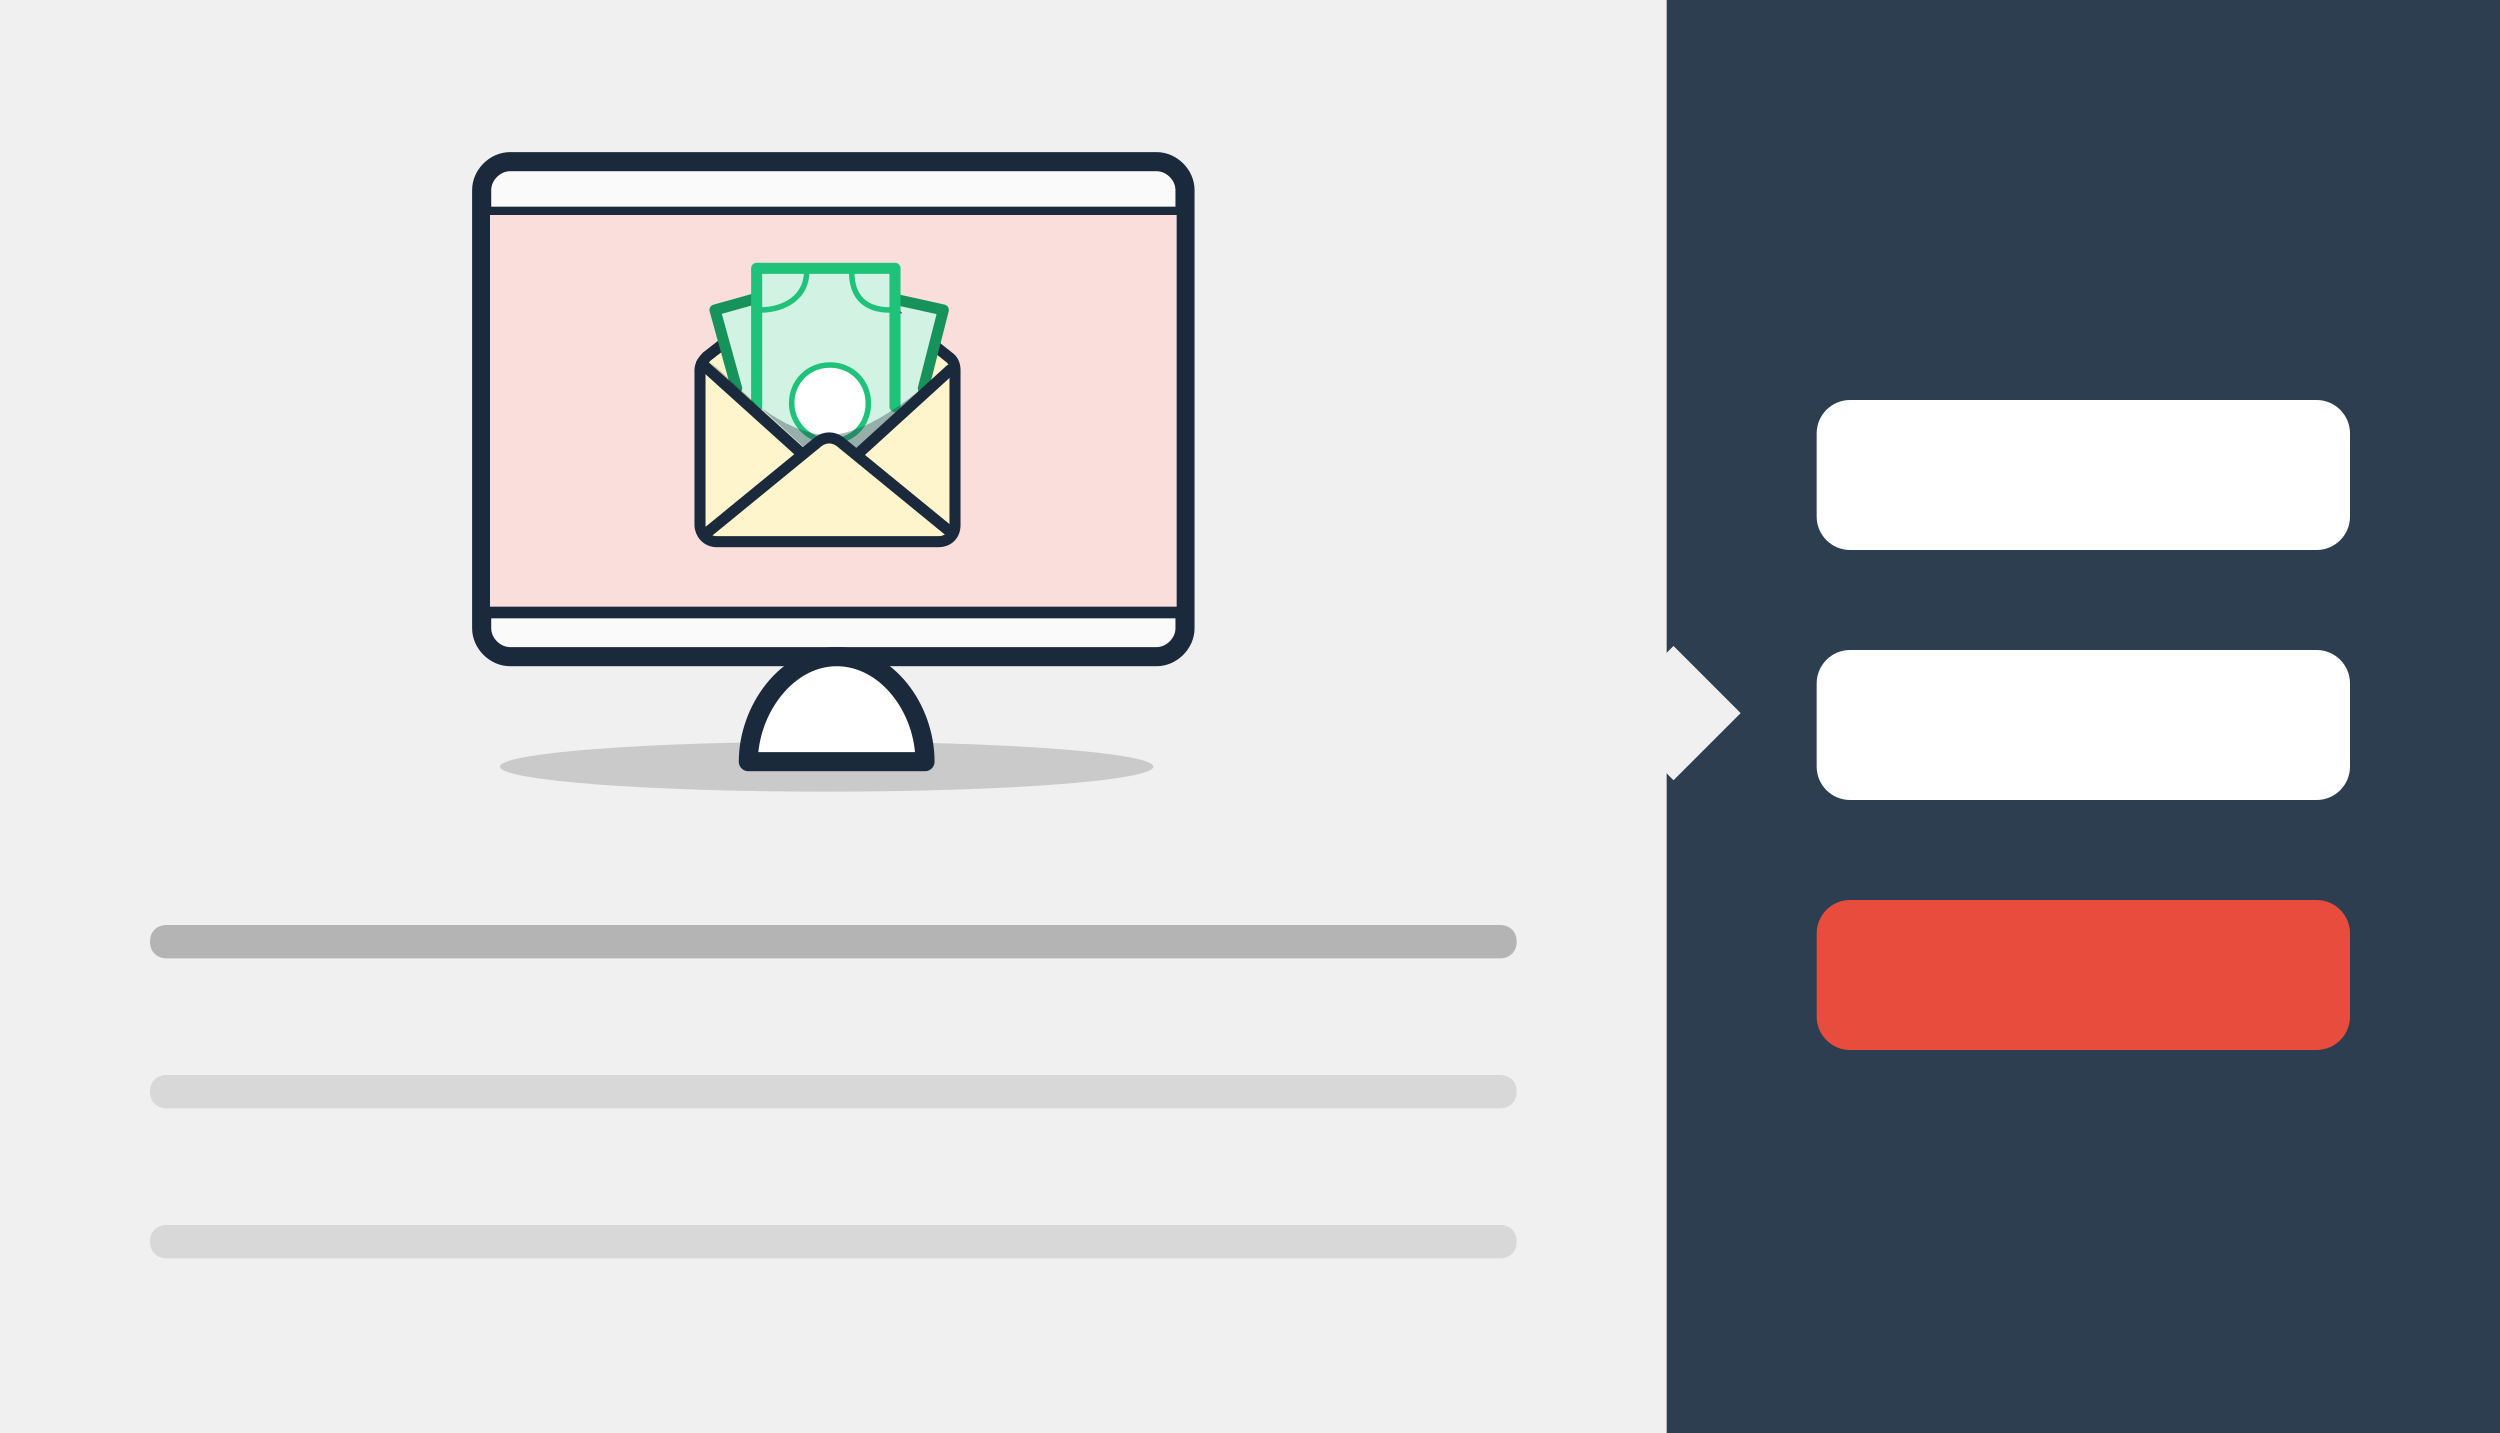 <?xml version="1.0" encoding="utf-8"?>
<!-- Generator: Adobe Illustrator 19.1.0, SVG Export Plug-In . SVG Version: 6.00 Build 0)  -->
<svg version="1.1" id="Layer_1" xmlns="http://www.w3.org/2000/svg" xmlns:xlink="http://www.w3.org/1999/xlink" x="0px" y="0px"
	 viewBox="-1674 2708 150 86" enable-background="new -1674 2708 150 86" xml:space="preserve">
<g id="Layer_1_1_" display="none">
	<rect x="-1994" y="2972" display="inline" fill="#F0F0F0" width="150" height="86"/>
	<path display="inline" opacity="0.25" enable-background="new    " d="M-1904,3029.5h-80c-0.6,0-1-0.4-1-1l0,0c0-0.6,0.4-1,1-1h80
		c0.6,0,1,0.4,1,1l0,0C-1903,3029.1-1903.4,3029.5-1904,3029.5z"/>
	<path display="inline" opacity="0.1" enable-background="new    " d="M-1904,3038.5h-80c-0.6,0-1-0.4-1-1l0,0c0-0.6,0.4-1,1-1h80
		c0.6,0,1,0.4,1,1l0,0C-1903,3038.1-1903.4,3038.5-1904,3038.5z"/>
	<path display="inline" opacity="0.1" enable-background="new    " d="M-1904,3047.5h-80c-0.6,0-1-0.4-1-1l0,0c0-0.6,0.4-1,1-1h80
		c0.6,0,1,0.4,1,1l0,0C-1903,3047.1-1903.4,3047.5-1904,3047.5z"/>
	<g display="inline">
		<g>
			<polygon fill="#31343B" points="-1936.9,3018.8 -1949.1,3018.8 -1948,3012.3 -1938,3012.3 			"/>
			<path fill="#4F535E" d="M-1933.7,3018.8h-18.6l0,0c0-1.1,0.9-2,2-2h14.6C-1934.6,3016.8-1933.7,3017.7-1933.7,3018.8
				L-1933.7,3018.8L-1933.7,3018.8z"/>
		</g>
		<g opacity="0.7">
			<path fill="#D9D3CD" d="M-1913.2,3000.3l-0.4,0.1c-0.1,0-0.2,0.1-0.3,0.1l-4.9,2.4l4.8,4.4c0.2,0,0.3,0,0.3-0.3l0.8-6.6
				C-1913,3000.4-1913.1,3000.3-1913.2,3000.3z"/>
			<path fill="#D9D3CD" d="M-1923.8,2999l0.4,0.2c0.1,0,0.2,0.1,0.3,0.2l4.3,3.6l-5.8,3c-0.2,0-0.2-0.1-0.2-0.3l0.8-6.6
				C-1924,2999-1923.9,2998.9-1923.8,2999z"/>
			<path fill="#EDE7DF" d="M-1924.8,3005.7l5.9-2.7l5,4.2c0,0.1-0.1,0.3-0.2,0.2l-10.7-1.4
				C-1924.8,3006-1924.9,3005.8-1924.8,3005.7z"/>
			<path fill="#EBE4DC" d="M-1913.1,3000.6l-5.6,3.2c-0.2,0.1-0.4,0.1-0.6-0.1l-4.7-4.5c0-0.1,0.1-0.3,0.2-0.2l10.6,1.4
				C-1913.1,3000.3-1913,3000.5-1913.1,3000.6z"/>
		</g>
		<g opacity="0.5">
			<path fill="#D9D3CD" d="M-1969.9,2992.8l-0.3-0.3c-0.1-0.1-0.1-0.1-0.2-0.2l-4-2.6l-1.2,5.5c0.1,0.2,0.1,0.2,0.3,0.1l5.3-2.3
				C-1969.9,2993-1969.9,2992.9-1969.9,2992.8z"/>
			<path fill="#D9D3CD" d="M-1973.6,2984.3v0.4c0,0.1,0,0.2,0,0.3l-0.8,4.9l-4.9-3c-0.1-0.2,0-0.2,0.2-0.3l5.3-2.3
				C-1973.8,2984.2-1973.6,2984.2-1973.6,2984.3z"/>
			<path fill="#EDE7DF" d="M-1979.2,2986.6l4.7,3.2l-0.9,5.6c-0.1,0.1-0.2,0.1-0.3,0l-3.7-8.6
				C-1979.4,2986.7-1979.3,2986.6-1979.2,2986.6z"/>
			<path fill="#EBE4DC" d="M-1970.1,2993.1l-4.9-2.8c-0.2-0.1-0.2-0.3-0.2-0.5l1.3-5.6c0.1-0.1,0.2-0.1,0.3,0l3.7,8.6
				C-1969.9,2993-1970,2993.1-1970.1,2993.1z"/>
		</g>
		<g opacity="0.6">
			<path fill="#D9D3CD" d="M-1903,3004h-0.2c-0.1,0-0.1,0-0.2,0l-2.6,0.3l1.4,2.7c0.1,0,0.1,0,0.2-0.1l1.4-2.8
				C-1902.9,3004-1903,3004-1903,3004z"/>
			<path fill="#D9D3CD" d="M-1907.5,3001.7l0.1,0.2l0.1,0.1l1.4,2.3l-3.1,0.4c-0.1,0-0.1-0.1,0-0.2L-1907.5,3001.7
				C-1907.6,3001.6-1907.6,3001.6-1907.5,3001.7z"/>
			<path fill="#EDE7DF" d="M-1909.1,3004.5l3.1-0.3l1.6,2.7c0,0.1-0.1,0.1-0.1,0.1l-4.5-2.3
				C-1909.1,3004.7-1909.1,3004.6-1909.1,3004.5z"/>
			<path fill="#EBE4DC" d="M-1903,3004.1l-3,0.5c-0.1,0-0.2,0-0.2-0.1l-1.4-2.8c0-0.1,0.1-0.1,0.1-0.1l4.5,2.3
				C-1903,3004-1903,3004.1-1903,3004.1z"/>
		</g>
		<g opacity="0.6">
			<path fill="#D9D3CD" d="M-1970.5,3006l-0.1,0.1l-0.1,0.1l-1.1,1.6l2.2,0.5c0.1,0,0.1-0.1,0-0.1L-1970.5,3006L-1970.5,3006z"/>
			<path fill="#D9D3CD" d="M-1974,3007.5h0.2h0.1l1.9,0.3l-1.2,1.9c-0.1,0-0.1,0-0.1-0.1L-1974,3007.5L-1974,3007.5z"/>
			<path fill="#EDE7DF" d="M-1973.1,3009.7l1.3-1.8l2.2,0.4v0.1L-1973.1,3009.7C-1973,3009.7-1973.1,3009.7-1973.1,3009.7z"/>
			<path fill="#EBE4DC" d="M-1970.5,3006.1l-1.1,1.9c0,0.1-0.1,0.1-0.2,0.1l-2.2-0.5v-0.1L-1970.5,3006.1
				C-1970.5,3006-1970.5,3006-1970.5,3006.1z"/>
		</g>
		<g opacity="0.6">
			<path fill="#D9D3CD" d="M-1977.4,2997.5h-0.3c-0.1,0-0.1,0-0.2,0l-3.1,0.6l2,3.2c0.1,0,0.2,0,0.2-0.1l1.5-3.6
				C-1977.3,2997.6-1977.3,2997.5-1977.4,2997.5z"/>
			<path fill="#D9D3CD" d="M-1983.1,2995.1l0.2,0.2c0,0,0.1,0.1,0.1,0.2l1.9,2.7l-3.7,0.8c-0.1-0.1-0.1-0.1-0.1-0.2L-1983.1,2995.1
				C-1983.2,2995-1983.1,2995-1983.1,2995.1z"/>
			<path fill="#EDE7DF" d="M-1984.7,2998.7l3.7-0.6l2.2,3.1c0,0.1-0.1,0.1-0.1,0.1l-5.7-2.5
				C-1984.8,2998.8-1984.8,2998.7-1984.7,2998.7z"/>
			<path fill="#EBE4DC" d="M-1977.3,2997.7l-3.6,0.9c-0.1,0-0.2,0-0.3-0.1l-1.9-3.3c0-0.1,0.1-0.1,0.1-0.1L-1977.3,2997.7
				C-1977.3,2997.5-1977.3,2997.6-1977.3,2997.7z"/>
		</g>
		<g>
			<path fill="#D9D3CD" d="M-1913.8,2983.3l-0.5,0.6c-0.1,0.1-0.2,0.3-0.3,0.5l-4.3,8.1l10.8,1.3c0.3-0.2,0.3-0.3,0.1-0.7l-5.4-9.7
				C-1913.4,2983.3-1913.7,2983.2-1913.8,2983.3z"/>
			<path fill="#D9D3CD" d="M-1929.5,2991.9l0.8-0.1c0.2,0,0.4,0,0.6,0l9.5,0.6l-4.9,9.8c-0.3,0.2-0.4,0.1-0.6-0.2l-5.4-9.7
				C-1929.8,2992.2-1929.7,2992-1929.5,2991.9z"/>
			<path fill="#EDE7DF" d="M-1924.2,3002.1l5.3-9.6l10.9,0.7c0.2,0.1,0.2,0.4,0,0.5l-15.8,8.6
				C-1923.9,3002.5-1924.1,3002.3-1924.2,3002.1z"/>
			<path fill="#EBE4DC" d="M-1913.3,2983.6l-4.5,9.8c-0.2,0.3-0.5,0.5-0.9,0.5l-10.9-1.4c-0.2-0.1-0.2-0.4,0-0.5l15.8-8.6
				C-1913.6,2983.2-1913.3,2983.3-1913.3,2983.6z"/>
		</g>
		<g opacity="0.9">
			<path fill="#D9D3CD" d="M-1951,2998.1l-0.8-0.1c-0.2-0.1-0.4-0.1-0.6,0h-9.8l4.2,10.8c0.3,0.2,0.4,0.2,0.7-0.2l6.5-10
				C-1950.7,2998.4-1950.8,2998.2-1951,2998.1z"/>
			<path fill="#D9D3CD" d="M-1966.9,2987.6l0.4,0.7c0.1,0.2,0.2,0.3,0.3,0.5l4.1,9.2l-11.7,0.3c-0.3-0.2-0.3-0.4-0.1-0.7l6.5-10
				C-1967.2,2987.5-1967,2987.4-1966.9,2987.6z"/>
			<path fill="#EDE7DF" d="M-1973.8,2997.7l11.7,0.2l4.8,10.7c0,0.2-0.3,0.4-0.5,0.2l-16.1-10.6
				C-1974.1,2998.1-1974,2997.8-1973.8,2997.7z"/>
			<path fill="#EBE4DC" d="M-1950.9,2998.6l-11.5,0.7c-0.4,0-0.7-0.2-0.9-0.6l-4.1-11c0-0.2,0.3-0.4,0.5-0.2l16,10.6
				C-1950.7,2998.2-1950.7,2998.5-1950.9,2998.6z"/>
		</g>
		<g>
			<path fill="#78D688" d="M-1963.7,3011.3c-0.8,0-1.4-0.6-1.4-1.4v-25.5c0-0.8,0.6-1.4,1.4-1.4h41.4c0.8,0,1.4,0.6,1.4,1.4v25.5
				c0,0.8-0.6,1.4-1.4,1.4H-1963.7L-1963.7,3011.3z"/>
			<path fill="#4F535E" d="M-1922.3,2983.9c0.2,0,0.4,0.2,0.4,0.4v25.5c0,0.2-0.2,0.4-0.4,0.4h-41.4c-0.2,0-0.4-0.2-0.4-0.4v-25.5
				c0-0.2,0.2-0.4,0.4-0.4H-1922.3 M-1922.3,2981.9h-41.4c-1.3,0-2.4,1.1-2.4,2.4v25.5c0,1.3,1.1,2.4,2.4,2.4h41.4
				c1.3,0,2.4-1.1,2.4-2.4v-25.5C-1919.8,2983-1920.9,2981.9-1922.3,2981.9L-1922.3,2981.9z"/>
		</g>
		<g>
			<g opacity="5.000000e-02">
				<rect x="-1959.7" y="2994.9" width="1.3" height="15.2"/>
			</g>
			<path fill="#DBD7D2" d="M-1958.4,2993.3v14.9c0,1-0.8,1.8-1.8,1.8h14.5c1,0,1.8-0.8,1.8-1.8v-10.4l-4.3-4.5H-1958.4z"/>
			<rect x="-1950.4" y="2998.5" fill="#D3CFC9" width="4.8" height="0.9"/>
			<rect x="-1956.6" y="2998.5" fill="#E57C58" width="5" height="5"/>
			<rect x="-1950.4" y="3000.6" fill="#D3CFC9" width="4.8" height="0.9"/>
			<rect x="-1950.4" y="3002.6" fill="#D3CFC9" width="4.8" height="0.9"/>
			<rect x="-1956.6" y="3004.6" fill="#C2BEB9" width="10.9" height="0.9"/>
			<rect x="-1956.6" y="3006.7" fill="#C2BEB9" width="10.9" height="0.9"/>
			<rect x="-1956.6" y="2995.8" fill="#B7B3AE" width="10.9" height="1.6"/>
			<polygon fill="#FFFFFF" points="-1948.2,2997.8 -1943.9,2997.8 -1948.2,2993.3 			"/>
			<polygon opacity="5.000000e-02" enable-background="new    " points="-1943.9,2997.8 -1948.2,2997.8 -1943.9,3001.7 			"/>
		</g>
		<g>
			<g opacity="5.000000e-02">
				<rect x="-1942" y="2994.9" width="1.3" height="15.2"/>
			</g>
			<path fill="#DBD7D2" d="M-1940.7,2993.3v14.9c0,1-0.8,1.8-1.8,1.8h14.5c1,0,1.8-0.8,1.8-1.8v-10.4l-4.3-4.5H-1940.7z"/>
			<rect x="-1938.9" y="2998.5" fill="#C2BEB9" width="5" height="0.9"/>
			<rect x="-1938.9" y="3000.6" fill="#C2BEB9" width="5" height="0.9"/>
			<rect x="-1938.9" y="3002.6" fill="#C2BEB9" width="5" height="0.9"/>
			<rect x="-1938.9" y="3004.6" fill="#C2BEB9" width="10.9" height="0.9"/>
			<rect x="-1938.9" y="3006.7" fill="#C2BEB9" width="10.9" height="0.9"/>
			<rect x="-1938.9" y="2995.8" fill="#B7B3AE" width="10.9" height="1.6"/>
			<polygon fill="#FFFFFF" points="-1930.5,2997.8 -1926.2,2997.8 -1930.5,2993.3 			"/>
			<polygon opacity="5.000000e-02" enable-background="new    " points="-1926.2,2997.8 -1930.5,2997.8 -1926.2,3001.7 			"/>
			<rect x="-1933" y="2998.5" fill="#639DC7" width="5" height="5"/>
		</g>
		<g>
			<g opacity="0.1">
				<rect x="-1952.4" y="2993.3" width="1.3" height="16.8"/>
			</g>
			<g opacity="0.1">
				<rect x="-1935.9" y="2993.3" width="3.1" height="16.8"/>
			</g>
			<path fill="#F5F0EB" d="M-1951.1,2986.3v22c0,1-0.8,1.8-1.8,1.8h17.2c1,0,1.8-0.8,1.8-1.8v-17.4l-4.3-4.5L-1951.1,2986.3
				L-1951.1,2986.3z"/>
			<rect x="-1941.6" y="2991.5" fill="#D3CFC9" width="5.9" height="0.9"/>
			<rect x="-1949.3" y="2991.5" fill="#F59C36" width="6.6" height="7"/>
			<rect x="-1941.6" y="2993.5" fill="#D3CFC9" width="5.9" height="0.9"/>
			<rect x="-1941.6" y="2995.6" fill="#D3CFC9" width="5.9" height="0.9"/>
			<rect x="-1941.6" y="2997.6" fill="#D3CFC9" width="5.9" height="0.9"/>
			<rect x="-1949.3" y="2999.6" fill="#D3CFC9" width="13.6" height="0.9"/>
			<rect x="-1949.3" y="3001.7" fill="#D3CFC9" width="13.6" height="0.9"/>
			<rect x="-1949.3" y="3003.7" fill="#D3CFC9" width="6.6" height="0.9"/>
			<rect x="-1949.3" y="3005.8" fill="#D3CFC9" width="6.6" height="0.9"/>
			<rect x="-1949.3" y="3007.8" fill="#D3CFC9" width="6.6" height="0.9"/>
			<rect x="-1949.3" y="2988.8" fill="#B7B3AE" width="13.6" height="1.6"/>
			<polygon fill="#FFFFFF" points="-1938.2,2990.8 -1933.9,2990.8 -1938.2,2986.3 			"/>
			<polygon opacity="5.000000e-02" enable-background="new    " points="-1933.9,2990.8 -1938.2,2990.8 -1933.9,2994.7 			"/>
			<rect x="-1941.6" y="3003.7" fill="#74C7A5" width="5.9" height="5"/>
		</g>
		<polygon opacity="0.15" enable-background="new    " points="-1948,3013 -1938,3013 -1937.6,3015.4 		"/>
	</g>
	<rect x="-1894" y="2972" display="inline" fill="#FFB040" width="50" height="86"/>
	<path display="inline" fill="#FFFFFF" d="M-1854,3035h-30c-0.6,0-1-0.4-1-1v-7c0-0.6,0.4-1,1-1h30c0.6,0,1,0.4,1,1v7
		C-1853,3034.6-1853.4,3035-1854,3035z"/>
	<path display="inline" opacity="0.2" enable-background="new    " d="M-1854,3020h-30c-0.6,0-1-0.4-1-1v-7c0-0.6,0.4-1,1-1h30
		c0.6,0,1,0.4,1,1v7C-1853,3019.6-1853.4,3020-1854,3020z"/>
	<path display="inline" opacity="0.2" enable-background="new    " d="M-1854,3005h-30c-0.6,0-1-0.4-1-1v-7c0-0.6,0.4-1,1-1h30
		c0.6,0,1,0.4,1,1v7C-1853,3004.6-1853.4,3005-1854,3005z"/>
	
		<rect x="-1896.9" y="3012.1" transform="matrix(0.707 0.707 -0.707 0.707 1577.136 2222.315)" display="inline" fill="#F0F0F0" width="5.7" height="5.7"/>
</g>
<g id="Layer_2">
	<rect x="-1674" y="2708" fill="#F0F0F0" width="150" height="86"/>
	<path opacity="0.25" enable-background="new    " d="M-1584,2765.5h-80c-0.6,0-1-0.4-1-1l0,0c0-0.6,0.4-1,1-1h80c0.6,0,1,0.4,1,1
		l0,0C-1583,2765.1-1583.4,2765.5-1584,2765.5z"/>
	<path opacity="0.1" enable-background="new    " d="M-1584,2774.5h-80c-0.6,0-1-0.4-1-1l0,0c0-0.6,0.4-1,1-1h80c0.6,0,1,0.4,1,1
		l0,0C-1583,2774.1-1583.4,2774.5-1584,2774.5z"/>
	<path opacity="0.1" enable-background="new    " d="M-1584,2783.5h-80c-0.6,0-1-0.4-1-1l0,0c0-0.6,0.4-1,1-1h80c0.6,0,1,0.4,1,1
		l0,0C-1583,2783.1-1583.4,2783.5-1584,2783.5z"/>
	<rect x="-1574" y="2708" fill="#2C3E50" width="50" height="86"/>
	<path fill="#E74C3C" d="M-1535,2771h-28c-1.1,0-2-0.9-2-2v-5c0-1.1,0.9-2,2-2h28c1.1,0,2,0.9,2,2v5
		C-1533,2770.1-1533.9,2771-1535,2771z"/>
	<path fill="#FFFFFF" enable-background="new    " d="M-1535,2756h-28c-1.1,0-2-0.9-2-2v-5c0-1.1,0.9-2,2-2h28c1.1,0,2,0.9,2,2v5
		C-1533,2755.1-1533.9,2756-1535,2756z"/>
	<path fill="#FFFFFF" enable-background="new    " d="M-1535,2741h-28c-1.1,0-2-0.9-2-2v-5c0-1.1,0.9-2,2-2h28c1.1,0,2,0.9,2,2v5
		C-1533,2740.1-1533.9,2741-1535,2741z"/>
	
		<rect x="-1576.9" y="2748.1" transform="matrix(0.707 0.707 -0.707 0.707 1484.185 1918.717)" fill="#F0F0F0" width="5.7" height="5.7"/>
</g>
<g>
	<ellipse opacity="0.2" fill="#333333" cx="-1624.4" cy="2754" rx="19.6" ry="1.5"/>
	
		<path fill="#FAFAFA" stroke="#1B293C" stroke-width="1.146" stroke-linecap="round" stroke-linejoin="round" stroke-miterlimit="10" d="
		M-1602.9,2745.7c0,0.9-0.8,1.7-1.7,1.7h-38.8c-0.9,0-1.7-0.8-1.7-1.7v-26.3c0-0.9,0.8-1.7,1.7-1.7h38.8c0.9,0,1.7,0.8,1.7,1.7
		V2745.7z"/>
	<g>
		<path fill="#F9DEDB" d="M-1644.6,2744.7c-0.2,0-0.3-0.1-0.3-0.3v-23.5c0-0.2,0.1-0.3,0.3-0.3h41.2c0.2,0,0.3,0.1,0.3,0.3v23.5
			c0,0.2-0.1,0.3-0.3,0.3H-1644.6z"/>
		<path fill="#1B293C" d="M-1603.4,2720.9v23.5h-41.2v-23.5H-1603.4 M-1603.4,2720.4h-41.2c-0.3,0-0.6,0.3-0.6,0.6v23.5
			c0,0.3,0.3,0.6,0.6,0.6h41.2c0.3,0,0.6-0.3,0.6-0.6v-23.5C-1602.9,2720.6-1603.1,2720.4-1603.4,2720.4L-1603.4,2720.4z"/>
	</g>
	
		<path fill="#FFFFFF" stroke="#1B293C" stroke-width="1.146" stroke-linecap="round" stroke-linejoin="round" stroke-miterlimit="10" d="
		M-1629.1,2753.7c0-3.1,2.3-6.3,5.3-6.3c3,0,5.3,3.1,5.3,6.3H-1629.1z"/>
	
		<path fill="#FAFAFA" stroke="#000000" stroke-width="1.146" stroke-linecap="round" stroke-linejoin="round" stroke-miterlimit="10" d="
		M-1623.8,2752.6"/>
	
		<path fill="#FFF5CC" stroke="#1B293C" stroke-width="0.664" stroke-linecap="round" stroke-linejoin="round" stroke-miterlimit="10" d="
		M-1616.7,2730.2c0-0.3-0.1-0.6-0.4-0.8l-4.4-3.5c-1.5-1.2-4.1-1.2-5.6,0l-4.5,3.5c-0.2,0.2-0.4,0.5-0.4,0.8v9.3c0,0.5,0.4,1,1,1
		h13.3c0.6,0,1-0.4,1-1V2730.2z"/>
	<polygon fill="#D2F3E4" points="-1629.1,2727.2 -1617.7,2726.7 -1618.4,2731.3 -1622.7,2735.2 -1624.3,2734.1 -1625.7,2734.9 
		-1630.3,2730.7 	"/>
	
		<polyline fill="#D2F3E4" stroke="#16925B" stroke-width="0.664" stroke-linecap="round" stroke-linejoin="round" stroke-miterlimit="10" points="
		-1620.1,2726 -1617.4,2726.6 -1618.6,2731.3 	"/>
	
		<polyline fill="#D2F3E4" stroke="#16925B" stroke-width="0.664" stroke-linecap="round" stroke-linejoin="round" stroke-miterlimit="10" points="
		-1628.6,2725.9 -1631.1,2726.6 -1629.8,2731.3 	"/>
	
		<polyline fill="#D2F3E4" stroke="#1EC279" stroke-width="0.664" stroke-linecap="round" stroke-linejoin="round" stroke-miterlimit="10" points="
		-1620.3,2732.4 -1620.3,2724.1 -1628.6,2724.1 -1628.6,2732.4 	"/>
	
		<path fill="none" stroke="#1EC279" stroke-width="0.332" stroke-linecap="round" stroke-linejoin="round" stroke-miterlimit="10" d="
		M-1625.6,2724.3c0,1.5-1.3,2.3-2.8,2.3"/>
	
		<path fill="none" stroke="#1EC279" stroke-width="0.332" stroke-linecap="round" stroke-linejoin="round" stroke-miterlimit="10" d="
		M-1622.9,2724.3c0,1.5,0.8,2.3,2.3,2.3"/>
	
		<path fill="#FFFFFF" stroke="#1EC279" stroke-width="0.332" stroke-linecap="round" stroke-linejoin="round" stroke-miterlimit="10" d="
		M-1624.8,2734.4c-1-0.3-1.7-1.2-1.7-2.2c0-1.3,1-2.3,2.3-2.3s2.3,1,2.3,2.3c0,1.1-0.7,2-1.7,2.2"/>
	
		<line fill="none" stroke="#1B293C" stroke-width="0.664" stroke-linecap="round" stroke-linejoin="round" stroke-miterlimit="10" x1="-1625.8" y1="2735.3" x2="-1631.9" y2="2729.8"/>
	
		<line fill="none" stroke="#1B293C" stroke-width="0.664" stroke-linecap="round" stroke-linejoin="round" stroke-miterlimit="10" x1="-1622.6" y1="2735.3" x2="-1617" y2="2730.2"/>
	<path opacity="0.35" fill="#293342" d="M-1631.4,2729.7c0,0,3.8,4.4,7.1,4.4c3,0,7.2-4.2,7.2-4.2l-5.5,5l-3.1,0L-1631.4,2729.7z"/>
	
		<path fill="#FFF5CC" stroke="#1B293C" stroke-width="0.664" stroke-linecap="round" stroke-linejoin="round" stroke-miterlimit="10" d="
		M-1617,2739.9l-6.6-5.4c-0.4-0.3-0.9-0.3-1.3,0l-6.6,5.4"/>
</g>
</svg>
